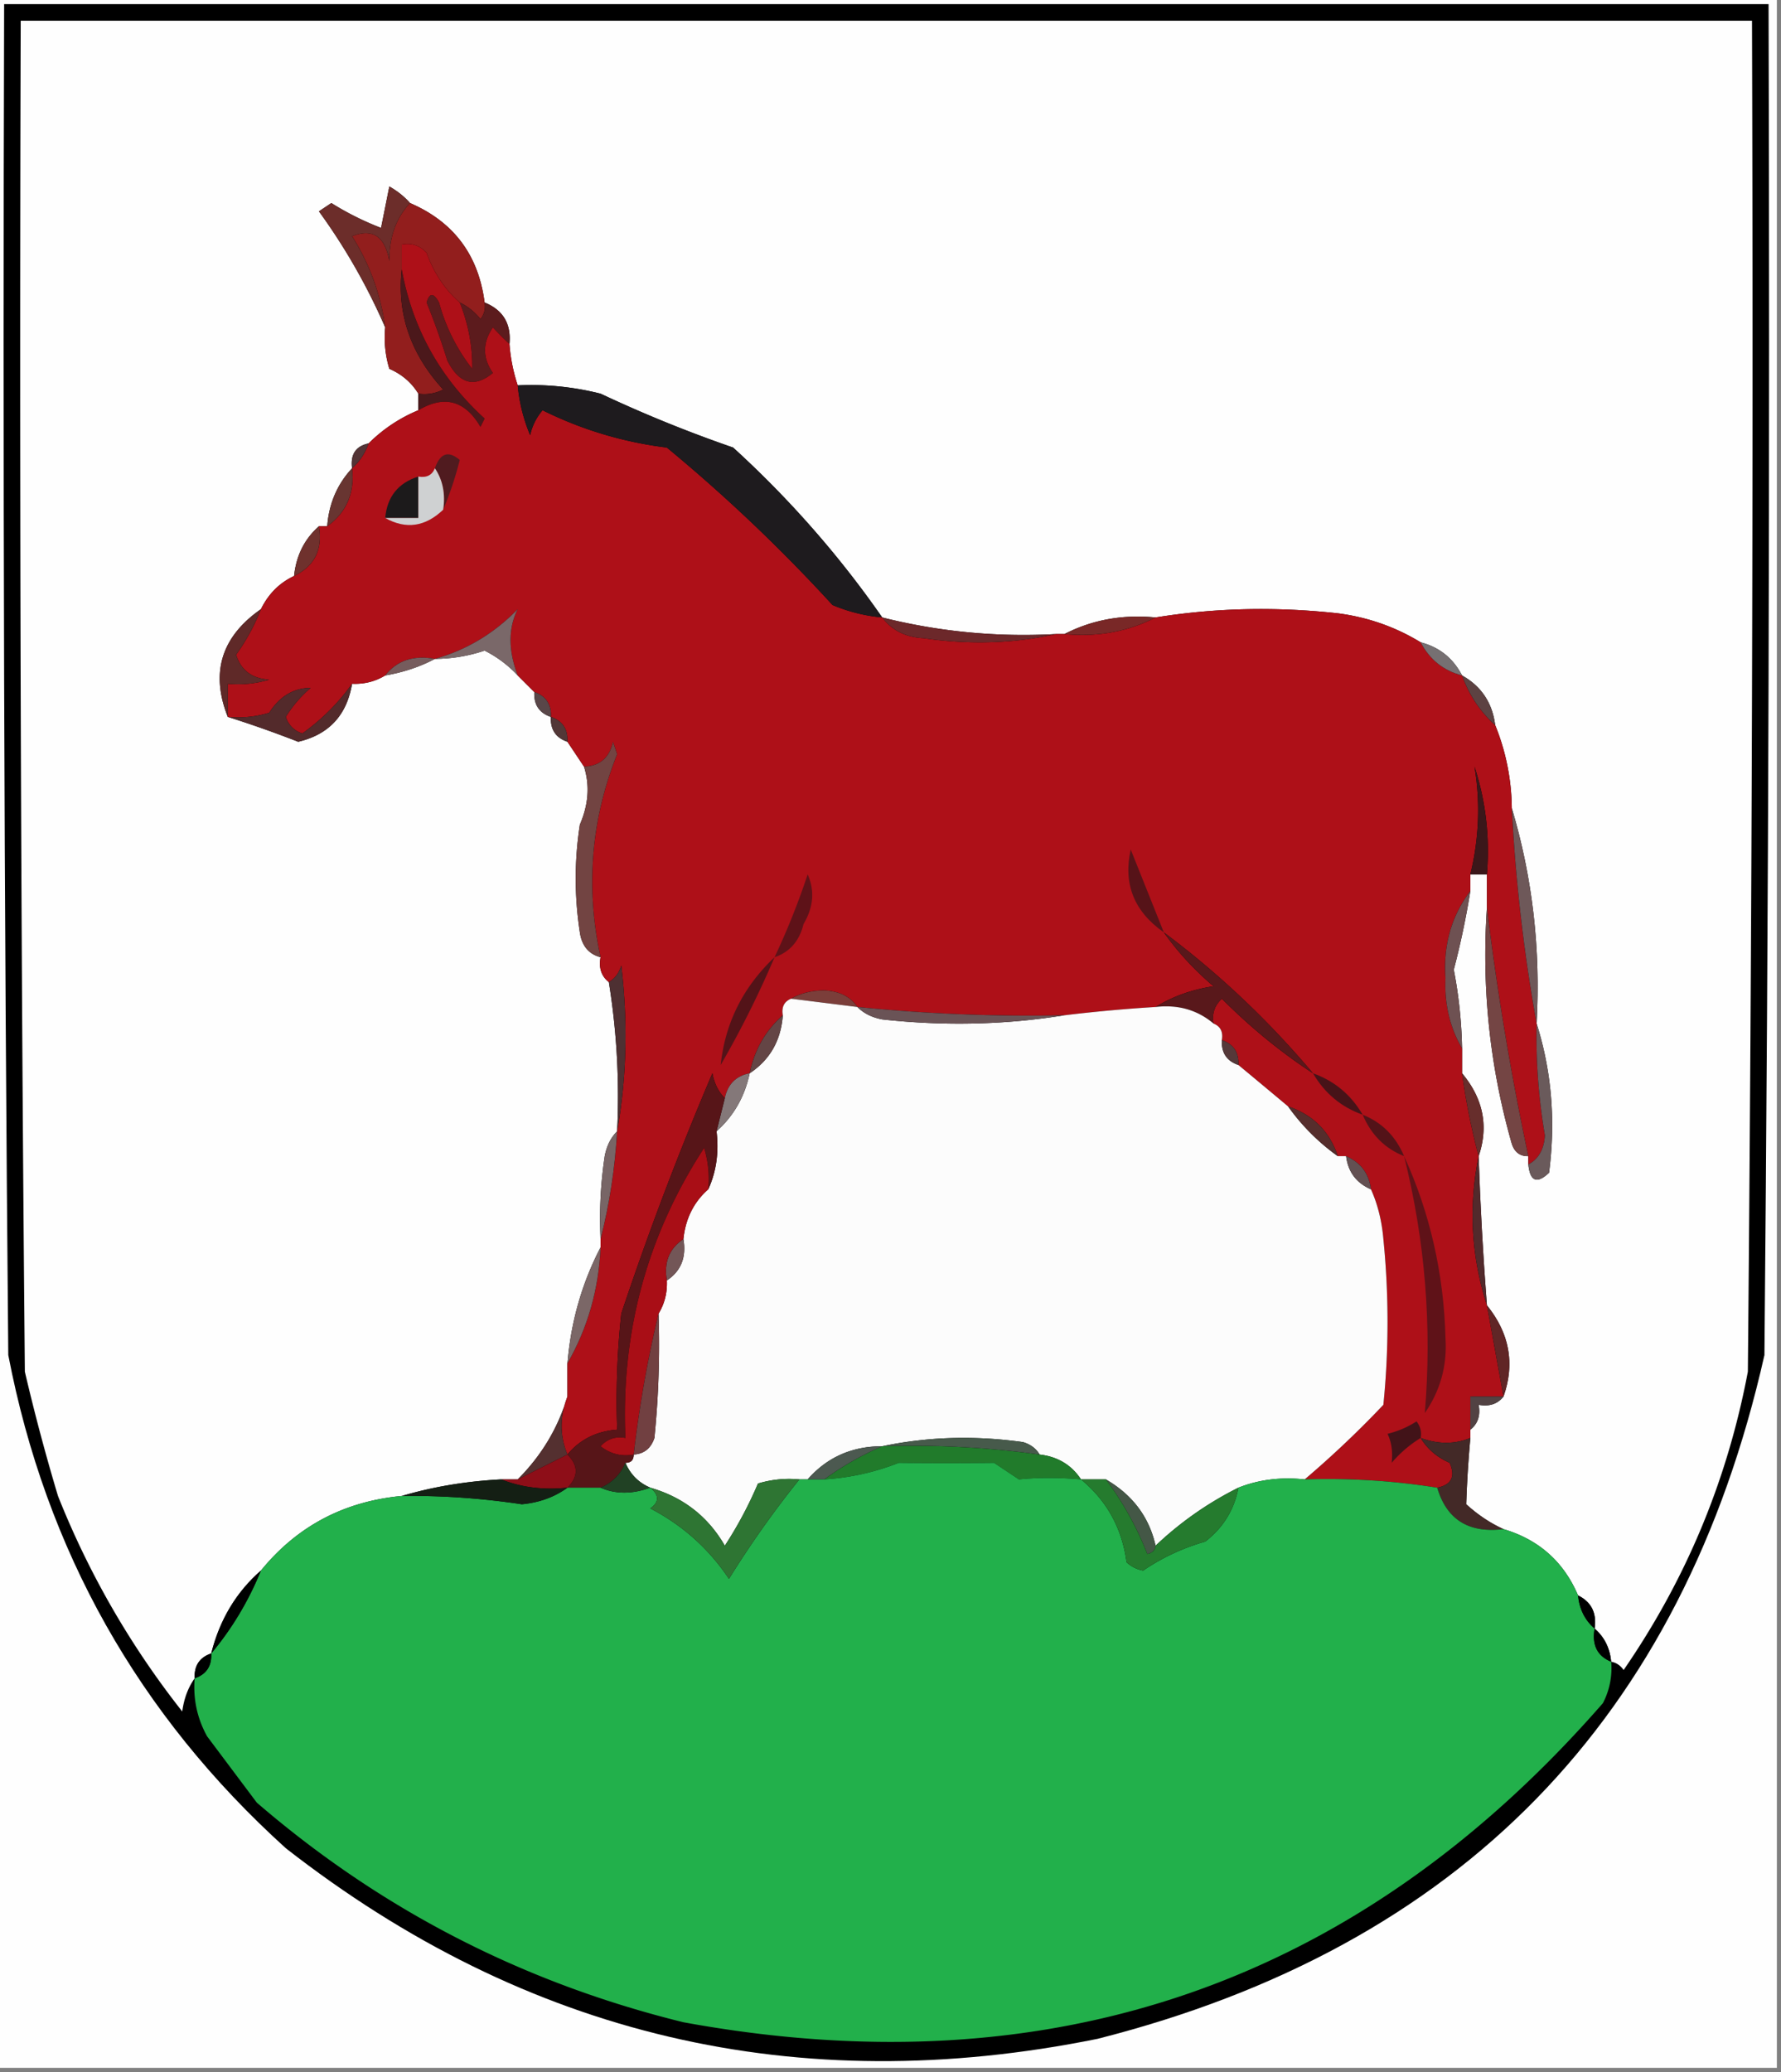 <svg xmlns="http://www.w3.org/2000/svg" width="215" height="250" style="shape-rendering:geometricPrecision;text-rendering:geometricPrecision;image-rendering:optimizeQuality;fill-rule:evenodd;clip-rule:evenodd"><rect width="100%" height="100%" fill="#808080" stroke="none"/><path style="opacity:1" fill="#fefefe" d="M-.5-.5h215v250H-.5V-.5z"/><path style="opacity:1" d="M.5.5h213c.167 54.334 0 108.668-.5 163-9.89 43.891-36.723 71.391-80.5 82.5-36.288 7.34-68.955-.327-98-23C16.705 206.912 5.539 187.079 1 163.5.5 109.168.333 54.834.5.5z"/><path style="opacity:1" fill="#fefefe" d="M194.5 200.5c-.16-1.653-.826-2.986-2-4 .271-1.88-.396-3.213-2-4-1.733-4.065-4.733-6.732-9-8-1.591-.719-3.091-1.719-4.5-3 .083-2.619.25-5.286.5-8v-1c.904-.709 1.237-1.709 1-3 1.291.237 2.291-.096 3-1 1.395-3.955.729-7.622-2-11a407.946 407.946 0 0 1-1-18c1.226-3.603.56-6.936-2-10v-3a55.415 55.415 0 0 0-1-9.5 99.781 99.781 0 0 0 2-9.5v-2h2v4c-.657 9.696.343 19.196 3 28.5.336 1.03 1.003 1.53 2 1.5v1c.206 2.049 1.039 2.383 2.5 1 .813-6.243.313-12.243-1.5-18 .497-8.979-.503-17.646-3-26a27.132 27.132 0 0 0-2-10c-.345-2.698-1.678-4.698-4-6-1.085-2.087-2.751-3.42-5-4-3.051-1.863-6.385-3.03-10-3.5-7.512-.822-14.845-.655-22 .5-3.989-.384-7.655.283-11 2h-1a69.942 69.942 0 0 1-21-2c-5.188-7.456-11.188-14.29-18-20.5a161.632 161.632 0 0 1-16-6.5 34.108 34.108 0 0 0-10-1 20.677 20.677 0 0 1-1-5c.227-2.433-.773-4.1-3-5-.736-5.732-3.736-9.732-9-12-.672-.767-1.505-1.434-2.5-2l-1 5a34.845 34.845 0 0 1-6-3l-1.5 1a73.743 73.743 0 0 1 8 14c-.16 1.7.007 3.366.5 5 1.519.663 2.685 1.663 3.5 3v2a18.466 18.466 0 0 0-6 4c-1.548.321-2.215 1.321-2 3-1.793 1.926-2.793 4.26-3 7h-1c-1.745 1.533-2.745 3.533-3 6-1.764.826-3.098 2.16-4 4-4.784 3.336-6.117 7.67-4 13 2.748.863 5.582 1.863 8.5 3 3.7-.868 5.867-3.202 6.5-7 1.459.067 2.792-.266 4-1 2.198-.375 4.198-1.042 6-2a19.066 19.066 0 0 0 6-1 14.185 14.185 0 0 1 4 3l2 2c-.073 1.527.594 2.527 2 3-.073 1.527.594 2.527 2 3l2 3c.714 2.246.547 4.58-.5 7a42.498 42.498 0 0 0 0 13c.236 1.619 1.069 2.619 2.5 3-.237 1.291.096 2.291 1 3a86.756 86.756 0 0 1 1 18c-.768.763-1.268 1.763-1.5 3a50.442 50.442 0 0 0-.5 10v1c-2.246 4.305-3.58 8.971-4 14v4c-1.13 3.797-3.13 7.13-6 10h-2c-4.205.217-8.205.883-12 2-6.98.655-12.646 3.655-17 9-2.976 2.596-4.976 5.93-6 10-1.406.473-2.073 1.473-2 3-.79 1.109-1.29 2.442-1.5 4a103.847 103.847 0 0 1-15-26 248.543 248.543 0 0 1-4-15c-.5-54.332-.667-108.666-.5-163h209c.167 54.334 0 108.668-.5 163-2.47 13.084-7.47 25.084-15 36-.383-.556-.883-.889-1.5-1z"/><path style="opacity:1" fill="#921e1d" d="M49.5 24.5c5.264 2.268 8.264 6.268 9 12a2.428 2.428 0 0 1-.5 2c-.708-.88-1.542-1.547-2.5-2-1.806-1.59-3.139-3.59-4-6-.825-.886-1.825-1.219-3-1v3c-.593 5.376 1.074 10.21 5 14.5a4.932 4.932 0 0 1-3 .5c-.815-1.337-1.981-2.337-3.5-3-.493-1.634-.66-3.3-.5-5-.547-3.977-1.88-7.643-4-11 2.48-.992 3.98.008 4.5 3-.03-2.861.803-5.195 2.5-7z"/><path style="opacity:1" fill="#6c2d2a" d="M49.5 24.5c-1.697 1.805-2.53 4.139-2.5 7-.52-2.992-2.02-3.992-4.5-3 2.12 3.357 3.453 7.023 4 11a73.743 73.743 0 0 0-8-14l1.5-1a34.845 34.845 0 0 0 6 3l1-5c.995.566 1.828 1.233 2.5 2z"/><path style="opacity:1" fill="#5c1b1d" d="M55.5 36.5c.958.453 1.792 1.12 2.5 2a2.428 2.428 0 0 0 .5-2c2.227.9 3.227 2.567 3 5a30.943 30.943 0 0 1-2-2c-1.26 1.853-1.26 3.686 0 5.5-2.227 1.836-4.06 1.336-5.5-1.5a87.301 87.301 0 0 0-2.5-7c.346-1.196.846-1.196 1.5 0a22.584 22.584 0 0 0 4 8c.045-2.72-.455-5.386-1.5-8z"/><path style="opacity:1" fill="#4b181b" d="M48.5 32.5c1.283 7.09 4.617 13.09 10 18l-.5 1c-1.87-3.19-4.37-3.858-7.5-2v-2a4.932 4.932 0 0 0 3-.5c-3.926-4.29-5.593-9.124-5-14.5z"/><path style="opacity:1" fill="#ae1018" d="M55.5 36.5c1.045 2.614 1.545 5.28 1.5 8a22.584 22.584 0 0 1-4-8c-.654-1.196-1.154-1.196-1.5 0a87.301 87.301 0 0 1 2.5 7c1.44 2.836 3.273 3.336 5.5 1.5-1.26-1.814-1.26-3.647 0-5.5.682.743 1.349 1.41 2 2a20.677 20.677 0 0 0 1 5 20.088 20.088 0 0 0 1.5 6 6.807 6.807 0 0 1 1.5-3 46.29 46.29 0 0 0 15 4.5 197.432 197.432 0 0 1 20 19 20.093 20.093 0 0 0 6 1.5c1.181 1.567 2.847 2.4 5 2.5 5.516.817 10.85.65 16-.5h1c3.989.384 7.655-.283 11-2 7.155-1.155 14.488-1.322 22-.5 3.615.47 6.949 1.637 10 3.5 1.085 2.087 2.751 3.42 5 4 .84 2.353 2.174 4.353 4 6a27.132 27.132 0 0 1 2 10c.461 8.868 1.461 17.534 3 26-.097 4.53.236 9.03 1 13.5-.108 1.681-.775 2.848-2 3.5v-1a340.918 340.918 0 0 1-5-30v-4c.367-4.467-.133-8.8-1.5-13 .718 4.34.551 8.674-.5 13v2c-2.282 3.024-3.282 6.524-3 10.5-.14 3.15.527 5.983 2 8.5v3a81.802 81.802 0 0 0 2 10c-1.238 6.057-.905 12.057 1 18l2 11h-4v5c-1.888.775-3.888.775-6 0 .815 1.337 1.982 2.337 3.5 3 .725 1.657.225 2.657-1.5 3a84.029 84.029 0 0 0-16-1 120.788 120.788 0 0 0 9.5-9 100.2 100.2 0 0 0 0-20c-.191-2.208-.691-4.208-1.5-6-.238-1.904-1.238-3.238-3-4h-1c-1-3-3-5-6-6a1526.925 1526.925 0 0 0-6-5c.073-1.527-.594-2.527-2-3 .172-.992-.162-1.658-1-2-.219-1.175.114-2.175 1-3 3.429 3.442 7.096 6.442 11 9-5.416-6.42-11.416-12.087-18-17 1.68 2.367 3.68 4.534 6 6.5-2.604.39-4.938 1.224-7 2.5-3.679.224-7.346.558-11 1a209.171 209.171 0 0 1-25-1c-.834-1.248-2.167-1.915-4-2-1.545.011-2.878.344-4 1-.838.342-1.172 1.008-1 2-2.088 1.836-3.421 4.169-4 7-1.644.31-2.644 1.31-3 3-.768-.763-1.268-1.763-1.5-3a384.187 384.187 0 0 0-11 29 98.432 98.432 0 0 0-.5 14c-2.488.183-4.488 1.183-6 3-.939-2.256-.939-4.59 0-7v-4c2.445-4.259 3.779-8.925 4-14v-1c1.063-4.139 1.73-8.472 2-13 1.154-6.487 1.32-13.154.5-20-.278.916-.778 1.582-1.5 2-.904-.709-1.237-1.709-1-3-1.83-8.399-1.163-16.566 2-24.5l-.5-1.5c-.422 1.926-1.59 2.926-3.5 3l-2-3c.073-1.527-.594-2.527-2-3 .073-1.527-.594-2.527-2-3l-2-2c-1.157-3.046-1.157-5.713 0-8-2.862 2.937-6.195 4.937-10 6-2.582-.475-4.582.192-6 2-1.208.734-2.541 1.067-4 1-1.618 2.285-3.618 4.285-6 6-1-.333-1.667-1-2-2a14.974 14.974 0 0 1 3-3.5c-2.068.017-3.734 1.017-5 3-1.634.493-3.3.66-5 .5v-4c1.7.16 3.366-.007 5-.5-2.073-.118-3.407-1.118-4-3a25.196 25.196 0 0 0 3-5.5c.902-1.84 2.236-3.174 4-4 2.475-1.187 3.475-3.187 3-6h1c2.334-1.676 3.334-4.009 3-7 .901-.79 1.568-1.79 2-3a18.466 18.466 0 0 1 6-4c3.13-1.858 5.63-1.19 7.5 2l.5-1c-5.383-4.91-8.717-10.91-10-18v-3c1.175-.219 2.175.114 3 1 .861 2.41 2.194 4.41 4 6z"/><path style="opacity:1" fill="#1e1b1e" d="M62.5 46.5c3.383-.16 6.717.173 10 1a161.632 161.632 0 0 0 16 6.5c6.812 6.21 12.812 13.044 18 20.5a20.093 20.093 0 0 1-6-1.5 197.432 197.432 0 0 0-20-19 46.29 46.29 0 0 1-15-4.5 6.807 6.807 0 0 0-1.5 3 20.088 20.088 0 0 1-1.5-6z"/><path style="opacity:1" fill="#533436" d="M44.5 53.5c-.432 1.21-1.099 2.21-2 3-.215-1.679.452-2.679 2-3z"/><path style="opacity:1" fill="#501b1f" d="M53.5 61.5c.285-1.915-.049-3.581-1-5 .64-1.832 1.64-2.165 3-1a41.744 41.744 0 0 1-2 6z"/><path style="opacity:1" fill="#1c1a1b" d="M50.5 57.5v5h-4c.231-2.563 1.565-4.23 4-5z"/><path style="opacity:1" fill="#683531" d="M42.5 56.5c.334 2.991-.666 5.324-3 7 .207-2.74 1.207-5.074 3-7z"/><path style="opacity:1" fill="#cfd1d2" d="M52.5 56.5c.951 1.419 1.285 3.085 1 5-2.16 2.064-4.493 2.398-7 1h4v-5c.992.172 1.658-.162 2-1z"/><path style="opacity:1" fill="#6f312d" d="M38.5 63.5c.475 2.813-.525 4.813-3 6 .255-2.467 1.255-4.467 3-6z"/><path style="opacity:1" fill="#6c282a" d="M106.5 74.5a69.942 69.942 0 0 0 21 2c-5.15 1.15-10.484 1.317-16 .5-2.153-.1-3.819-.933-5-2.5z"/><path style="opacity:1" fill="#792827" d="M139.5 74.5c-3.345 1.717-7.011 2.384-11 2 3.345-1.717 7.011-2.384 11-2z"/><path style="opacity:1" fill="#7a6869" d="M62.5 81.5a14.185 14.185 0 0 0-4-3 19.066 19.066 0 0 1-6 1c3.805-1.063 7.138-3.063 10-6-1.157 2.287-1.157 4.954 0 8z"/><path style="opacity:1" fill="#5f2928" d="M31.5 73.5a25.196 25.196 0 0 1-3 5.5c.593 1.882 1.927 2.882 4 3-1.634.493-3.3.66-5 .5v4c-2.117-5.33-.784-9.664 4-13z"/><path style="opacity:1" fill="#765c5d" d="M52.5 79.5c-1.802.958-3.802 1.625-6 2 1.418-1.808 3.418-2.475 6-2z"/><path style="opacity:1" fill="#767072" d="M171.5 77.5c2.249.58 3.915 1.913 5 4-2.249-.58-3.915-1.913-5-4z"/><path style="opacity:1" fill="#594648" d="M64.5 83.5c1.406.473 2.073 1.473 2 3-1.406-.473-2.073-1.473-2-3z"/><path style="opacity:1" fill="#5d4242" d="M176.5 81.5c2.322 1.302 3.655 3.302 4 6-1.826-1.647-3.16-3.647-4-6z"/><path style="opacity:1" fill="#532a2b" d="M42.5 82.5c-.633 3.798-2.8 6.132-6.5 7a133.916 133.916 0 0 0-8.5-3c1.7.16 3.366-.007 5-.5 1.266-1.983 2.932-2.983 5-3a14.974 14.974 0 0 0-3 3.5c.333 1 1 1.667 2 2 2.382-1.715 4.382-3.715 6-6z"/><path style="opacity:1" fill="#523737" d="M66.5 86.5c1.406.473 2.073 1.473 2 3-1.406-.473-2.073-1.473-2-3z"/><path style="opacity:1" fill="#3b171a" d="M179.5 105.5h-2c1.051-4.326 1.218-8.66.5-13 1.367 4.2 1.867 8.533 1.5 13z"/><path style="opacity:1" fill="#724442" d="M72.5 115.5c-1.431-.381-2.264-1.381-2.5-3a42.498 42.498 0 0 1 0-13c1.047-2.42 1.214-4.754.5-7 1.91-.074 3.078-1.074 3.5-3l.5 1.5c-3.163 7.934-3.83 16.101-2 24.5z"/><path style="opacity:1" fill="#561318" d="M140.5 112.5c-3.598-2.516-4.931-5.849-4-10 1.343 3.35 2.677 6.683 4 10z"/><path style="opacity:1" fill="#5e1218" d="M93.5 115.5a88.948 88.948 0 0 0 4-10c.872 1.966.705 3.966-.5 6-.498 2.044-1.665 3.378-3.5 4z"/><path style="opacity:1" fill="#6e5152" d="M177.5 107.5a99.781 99.781 0 0 1-2 9.5c.607 3.143.941 6.31 1 9.5-1.473-2.517-2.14-5.35-2-8.5-.282-3.976.718-7.476 3-10.5z"/><path style="opacity:1" fill="#6e5859" d="M182.5 97.5c2.497 8.354 3.497 17.021 3 26-1.539-8.466-2.539-17.132-3-26z"/><path style="opacity:1" fill="#744544" d="M179.5 109.5a340.918 340.918 0 0 0 5 30c-.997.03-1.664-.47-2-1.5-2.657-9.304-3.657-18.804-3-28.5z"/><path style="opacity:1" fill="#7b3e3a" d="M95.5 120.5c1.122-.656 2.455-.989 4-1 1.833.085 3.166.752 4 2l-8-1z"/><path style="opacity:1" fill="#59181b" d="M140.5 112.5c6.584 4.913 12.584 10.58 18 17-3.904-2.558-7.571-5.558-11-9-.886.825-1.219 1.825-1 3-1.956-1.648-4.289-2.315-7-2 2.062-1.276 4.396-2.11 7-2.5-2.32-1.966-4.32-4.133-6-6.5z"/><path style="opacity:1" fill="#531318" d="M93.5 115.5a119.1 119.1 0 0 1-6.5 13c.536-5.073 2.703-9.406 6.5-13z"/><path style="opacity:1" fill="#fcfcfc" d="m95.5 120.5 8 1c.763.768 1.763 1.268 3 1.5 7.512.822 14.845.655 22-.5 3.654-.442 7.321-.776 11-1 2.711-.315 5.044.352 7 2 .838.342 1.172 1.008 1 2-.073 1.527.594 2.527 2 3 1.975 1.637 3.975 3.304 6 5a25.658 25.658 0 0 0 6 6h1c.238 1.904 1.238 3.238 3 4 .809 1.792 1.309 3.792 1.5 6a100.2 100.2 0 0 1 0 20 120.788 120.788 0 0 1-9.5 9c-2.885-.306-5.552.027-8 1a41.166 41.166 0 0 0-10 7c-.777-3.462-2.777-6.128-6-8h-3c-1.159-1.75-2.826-2.75-5-3-.418-.722-1.084-1.222-2-1.5-5.849-.818-11.515-.652-17 .5-3.665.002-6.665 1.335-9 4h-1a12.93 12.93 0 0 0-5 .5 48.08 48.08 0 0 1-4 7.5c-2.028-3.522-5.028-5.855-9-7-1.4-.6-2.4-1.6-3-3 .667 0 1-.333 1-1 1.25-.077 2.083-.744 2.5-2 .5-4.989.666-9.989.5-15 .734-1.208 1.067-2.541 1-4 1.713-1.135 2.38-2.802 2-5 .255-2.467 1.255-4.467 3-6 .968-2.107 1.302-4.441 1-7 2.072-1.85 3.405-4.183 4-7 2.442-1.621 3.775-3.954 4-7-.172-.992.162-1.658 1-2z"/><path style="opacity:1" fill="#4e3032" d="M74.5 136.5a86.756 86.756 0 0 0-1-18c.722-.418 1.222-1.084 1.5-2 .82 6.846.654 13.513-.5 20z"/><path style="opacity:1" fill="#6a5356" d="M103.5 121.5a209.171 209.171 0 0 0 25 1c-7.155 1.155-14.488 1.322-22 .5-1.237-.232-2.237-.732-3-1.5z"/><path style="opacity:1" fill="#553839" d="M147.5 125.5c1.406.473 2.073 1.473 2 3-1.406-.473-2.073-1.473-2-3z"/><path style="opacity:1" fill="#644545" d="M94.5 122.5c-.225 3.046-1.558 5.379-4 7 .579-2.831 1.912-5.164 4-7z"/><path style="opacity:1" fill="#847879" d="M90.5 129.5c-.595 2.817-1.928 5.15-4 7l1-4c.356-1.69 1.356-2.69 3-3z"/><path style="opacity:1" fill="#471318" d="M158.5 129.5c2.589.919 4.589 2.586 6 5-2.589-.919-4.589-2.586-6-5z"/><path style="opacity:1" fill="#562d2c" d="M155.5 133.5c3 1 5 3 6 6a25.658 25.658 0 0 1-6-6z"/><path style="opacity:1" fill="#672e2c" d="M176.5 129.5c2.56 3.064 3.226 6.397 2 10a81.802 81.802 0 0 1-2-10z"/><path style="opacity:1" fill="#6a5a5b" d="M185.5 123.5c1.813 5.757 2.313 11.757 1.5 18-1.461 1.383-2.294 1.049-2.5-1 1.225-.652 1.892-1.819 2-3.5a70.936 70.936 0 0 1-1-13.5z"/><path style="opacity:1" fill="#531318" d="M164.5 134.5c2.316.922 3.983 2.589 5 5-2.316-.922-3.983-2.589-5-5z"/><path style="opacity:1" fill="#635052" d="M162.5 139.5c1.762.762 2.762 2.096 3 4-1.762-.762-2.762-2.096-3-4z"/><path style="opacity:1" fill="#786566" d="M74.5 136.5c-.27 4.528-.937 8.861-2 13-.165-3.35.002-6.683.5-10 .232-1.237.732-2.237 1.5-3z"/><path style="opacity:1" fill="#522a2c" d="M178.5 139.5c.201 6.009.534 12.009 1 18-1.905-5.943-2.238-11.943-1-18z"/><path style="opacity:1" fill="#571518" d="m87.5 132.5-1 4c.302 2.559-.032 4.893-1 7a12.935 12.935 0 0 0-.5-5c-6.887 10.576-10.054 22.242-9.5 35-1.175-.219-2.175.114-3 1 1.189.929 2.522 1.262 4 1 0 .667-.333 1-1 1-.6 1.4-1.6 2.4-3 3h-4c1.333-1.333 1.333-2.667 0-4 1.512-1.817 3.512-2.817 6-3-.166-4.679 0-9.345.5-14a384.187 384.187 0 0 1 11-29c.232 1.237.732 2.237 1.5 3z"/><path style="opacity:1" fill="#735657" d="M82.5 149.5c.38 2.198-.287 3.865-2 5-.38-2.198.287-3.865 2-5z"/><path style="opacity:1" fill="#7b6767" d="M72.5 150.5c-.221 5.075-1.555 9.741-4 14 .42-5.029 1.754-9.695 4-14z"/><path style="opacity:1" fill="#a90e16" d="M85.5 143.5c-1.745 1.533-2.745 3.533-3 6-1.713 1.135-2.38 2.802-2 5 .067 1.459-.266 2.792-1 4a143.746 143.746 0 0 0-3 17c-1.478.262-2.811-.071-4-1 .825-.886 1.825-1.219 3-1-.554-12.758 2.613-24.424 9.5-35 .493 1.634.66 3.301.5 5z"/><path style="opacity:1" fill="#5f1218" d="M169.5 139.5c3.134 6.863 4.801 14.196 5 22 .205 3.295-.628 6.295-2.5 9 .881-10.433.047-20.767-2.5-31z"/><path style="opacity:1" fill="#602626" d="M179.5 157.5c2.729 3.378 3.395 7.045 2 11l-2-11z"/><path style="opacity:1" fill="#714041" d="M79.5 158.5c.166 5.011 0 10.011-.5 15-.417 1.256-1.25 1.923-2.5 2a143.746 143.746 0 0 1 3-17z"/><path style="opacity:1" fill="#524243" d="M181.5 168.5c-.709.904-1.709 1.237-3 1 .237 1.291-.096 2.291-1 3v-4h4z"/><path style="opacity:1" fill="#421318" d="M171.5 173.5a14.698 14.698 0 0 0-3.5 3c.148-1.325-.018-2.492-.5-3.5a11.333 11.333 0 0 0 3.5-1.5c.464.594.631 1.261.5 2z"/><path style="opacity:1" fill="#543030" d="M68.5 168.5c-.939 2.41-.939 4.744 0 7l-6 3c2.87-2.87 4.87-6.203 6-10z"/><path style="opacity:1" fill="#217b2b" d="M106.5 174.5c6.378-.205 12.711.128 19 1 2.174.25 3.841 1.25 5 3-2.712-.237-5.212-.237-7.5 0l-3-2c-3.864.039-7.698.039-11.5 0a29.356 29.356 0 0 1-9 2 36.693 36.693 0 0 1 7-4z"/><path style="opacity:1" fill="#475a4b" d="M106.5 174.5c5.485-1.152 11.151-1.318 17-.5.916.278 1.582.778 2 1.5a111.911 111.911 0 0 0-19-1z"/><path style="opacity:1" fill="#432927" d="M171.5 173.5c2.112.775 4.112.775 6 0-.25 2.714-.417 5.381-.5 8 1.409 1.281 2.909 2.281 4.5 3-4.197.516-6.864-1.15-8-5 1.725-.343 2.225-1.343 1.5-3-1.518-.663-2.685-1.663-3.5-3z"/><path style="opacity:1" fill="#4c5950" d="M106.5 174.5a36.693 36.693 0 0 0-7 4h-2c2.335-2.665 5.335-3.998 9-4z"/><path style="opacity:1" fill="#22b04b" d="M130.5 178.5c3.123 2.576 4.957 5.91 5.5 10a3.943 3.943 0 0 0 2 1 25.775 25.775 0 0 1 7.5-3.5c2.166-1.678 3.499-3.845 4-6.5 2.448-.973 5.115-1.306 8-1a84.029 84.029 0 0 1 16 1c1.136 3.85 3.803 5.516 8 5 4.267 1.268 7.267 3.935 9 8 .16 1.653.826 2.986 2 4-.343 1.983.324 3.317 2 4a9.108 9.108 0 0 1-1 5c-29.52 33.812-66.52 46.645-111 38.5-19.356-4.76-36.522-13.593-51.5-26.5l-6-8c-1.202-2.177-1.702-4.511-1.5-7 1.406-.473 2.073-1.473 2-3 2.488-2.966 4.488-6.299 6-10 4.354-5.345 10.02-8.345 17-9 4.767-.066 9.6.267 14.5 1 2.111-.201 3.945-.867 5.5-2h4c1.81.791 3.81.791 6 0 1.098.897 1.098 1.73 0 2.5 3.908 2.032 7.075 4.866 9.5 8.5a119.962 119.962 0 0 1 8.5-12h3a29.356 29.356 0 0 0 9-2c3.802.039 7.636.039 11.5 0l3 2c2.288-.237 4.788-.237 7.5 0z"/><path style="opacity:1" fill="#8e0e18" d="M68.5 175.5c1.333 1.333 1.333 2.667 0 4-2.885.306-5.552-.027-8-1h2l6-3z"/><path style="opacity:1" fill="#214124" d="M75.5 176.5c.6 1.4 1.6 2.4 3 3-2.19.791-4.19.791-6 0 1.4-.6 2.4-1.6 3-3z"/><path style="opacity:1" fill="#141f14" d="M60.5 178.5c2.448.973 5.115 1.306 8 1-1.555 1.133-3.389 1.799-5.5 2a89.506 89.506 0 0 0-14.5-1c3.795-1.117 7.795-1.783 12-2z"/><path style="opacity:1" fill="#2e7533" d="M96.5 178.5a119.962 119.962 0 0 0-8.5 12c-2.425-3.634-5.592-6.468-9.5-8.5 1.098-.77 1.098-1.603 0-2.5 3.972 1.145 6.972 3.478 9 7a48.08 48.08 0 0 0 4-7.5 12.93 12.93 0 0 1 5-.5z"/><path style="opacity:1" fill="#445746" d="M133.5 178.5c3.223 1.872 5.223 4.538 6 8-.06.543-.393.876-1 1a38.248 38.248 0 0 0-5-9z"/><path style="opacity:1" fill="#257b2e" d="M130.5 178.5h3a38.248 38.248 0 0 1 5 9c.607-.124.94-.457 1-1a41.166 41.166 0 0 1 10-7c-.501 2.655-1.834 4.822-4 6.5a25.775 25.775 0 0 0-7.5 3.5 3.943 3.943 0 0 1-2-1c-.543-4.09-2.377-7.424-5.5-10z"/><path style="opacity:1" d="M31.5 189.5c-1.512 3.701-3.512 7.034-6 10 1.024-4.07 3.024-7.404 6-10zM190.5 192.5c1.604.787 2.271 2.12 2 4-1.174-1.014-1.84-2.347-2-4zM192.5 196.5c1.174 1.014 1.84 2.347 2 4-1.676-.683-2.343-2.017-2-4zM25.5 199.5c.073 1.527-.594 2.527-2 3-.073-1.527.594-2.527 2-3z"/></svg>